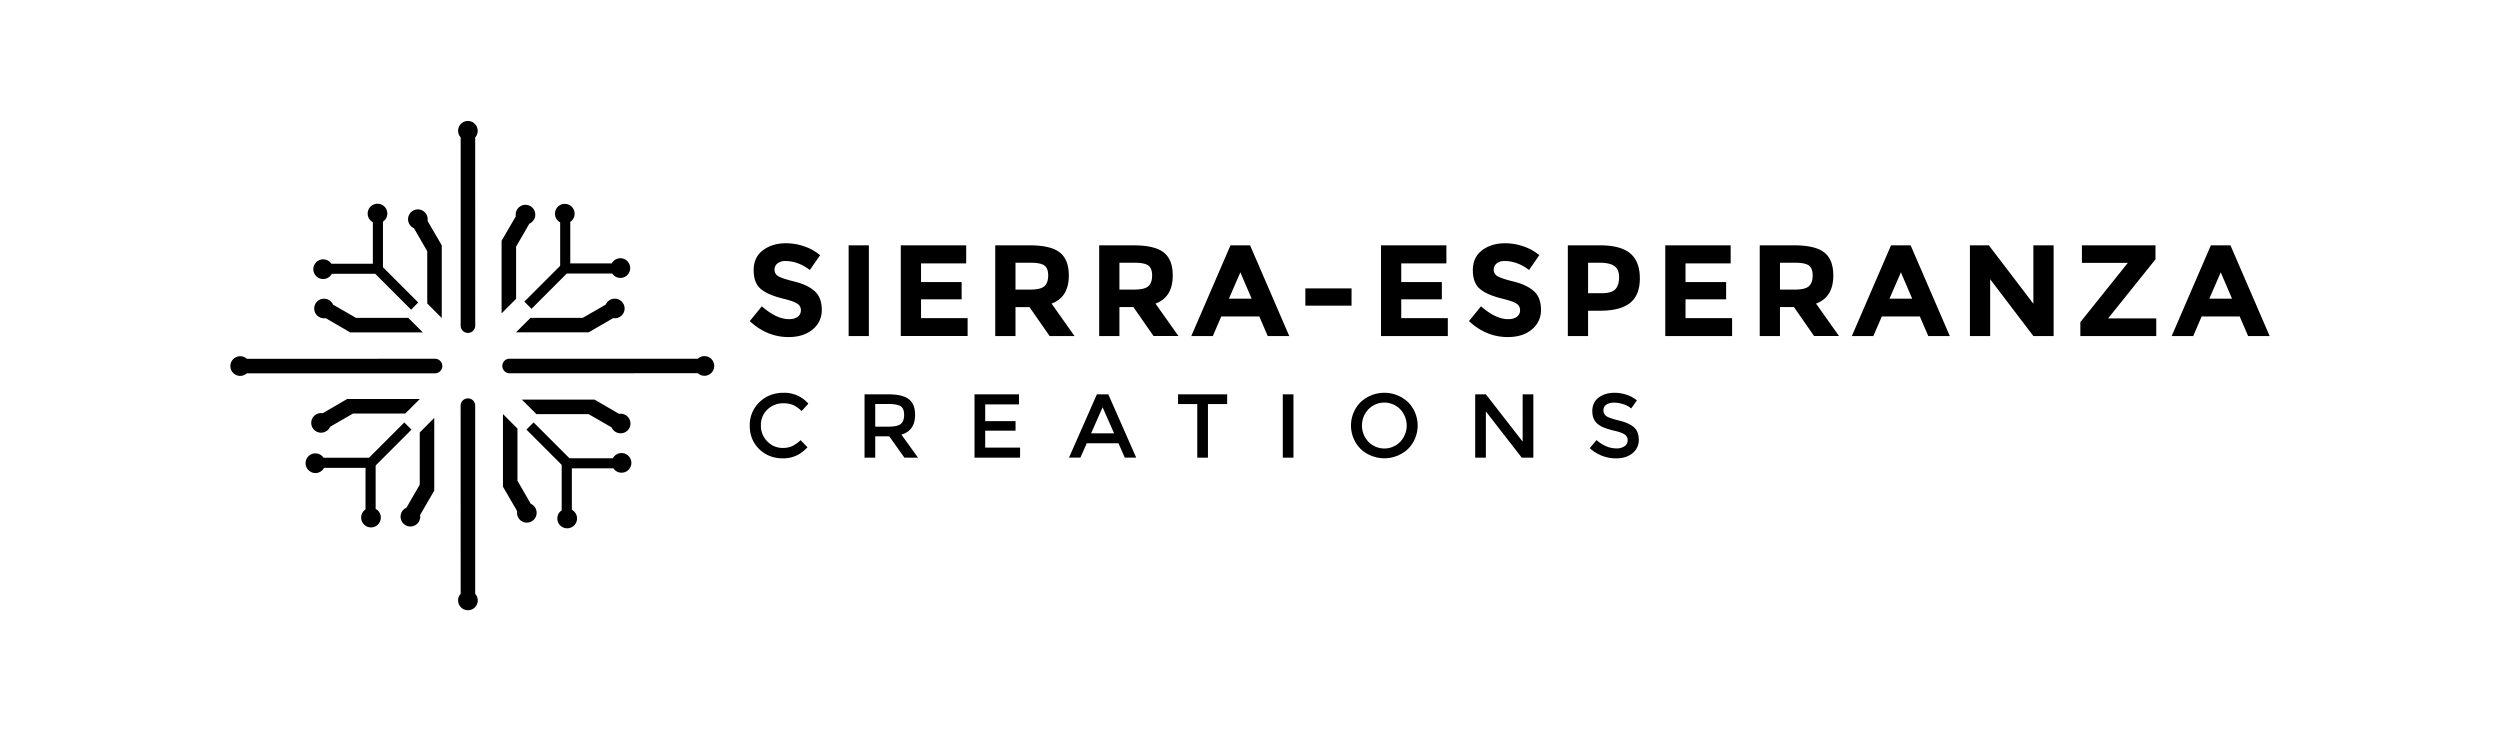 <svg data-name="Capa 1" xmlns="http://www.w3.org/2000/svg" viewBox="0 0 2222.243 649.946">
    <path
        d="m422.388 122.174.046 167.288a6.294 6.294 0 0 1-1.909 4.564 6.455 6.455 0 0 1-11.038-4.518V122.174h.047a8.631 8.631 0 0 1-2.329-5.914 8.709 8.709 0 1 1 17.418 0 8.553 8.553 0 0 1-2.235 5.914ZM475.806 190.775a8.727 8.727 0 0 1-5.263 8.011l-11.782 20.445v46.386l-12.9 12.947v-64.549l12.668-21.8a7.6 7.6 0 0 1-.14-1.444 8.709 8.709 0 1 1 17.418 0ZM555.212 274.186a8.726 8.726 0 0 1-8.712 8.714 7.241 7.241 0 0 1-1.444-.14l-21.8 12.668h-64.6l12.948-12.9H518l20.446-11.782a8.745 8.745 0 0 1 16.766 3.446ZM506.916 234.18v.42l-.419-.42h.419z" />
    <path d="M506.916 234.18v.42l-.419-.42h.419z" />
    <path
        d="M560.2 238.325a8.726 8.726 0 0 1-8.709 8.709 8.625 8.625 0 0 1-7.219-3.865H503.8l-31.343 31.343-6.381-6.38 31.856-31.856v-38.608a8.736 8.736 0 1 1 12.854-7.685 8.622 8.622 0 0 1-3.866 7.219v36.932h-.42l.419.419v-.419H543.8a8.752 8.752 0 0 1 7.685-4.611 8.867 8.867 0 0 1 8.715 8.802ZM620.273 331.749l-167.287.047a6.3 6.3 0 0 1-4.565-1.91 6.455 6.455 0 0 1 4.518-11.037h167.287v.046a8.637 8.637 0 0 1 5.915-2.328 8.732 8.732 0 1 1 0 17.464 8.648 8.648 0 0 1-5.868-2.282ZM551.672 385.168a8.726 8.726 0 0 1-8.01-5.263l-20.445-11.783h-46.386l-12.947-12.9h64.6l21.8 12.667a7.6 7.6 0 0 1 1.444-.139 8.709 8.709 0 1 1-.047 17.418ZM468.308 464.573a8.726 8.726 0 0 1-8.709-8.709 7.175 7.175 0 0 1 .14-1.444l-12.668-21.8v-64.6l12.9 12.947v46.386l11.783 20.445a8.745 8.745 0 0 1-3.446 16.766ZM508.267 416.278h-.419l.419-.373v.373z" />
    <path d="M508.267 416.278h-.419l.419-.373v.373z" />
    <path
        d="M504.122 469.6a8.726 8.726 0 0 1-8.709-8.709 8.625 8.625 0 0 1 3.865-7.219V413.2l-31.343-31.343 6.381-6.38 31.855 31.855h38.608a8.736 8.736 0 1 1 7.685 12.854 8.623 8.623 0 0 1-7.219-3.866h-36.932v-.419l-.419.419h.419v36.839a8.738 8.738 0 0 1-4.191 16.44ZM409.487 527.865l-.046-167.288a6.294 6.294 0 0 1 1.909-4.564 6.455 6.455 0 0 1 11.038 4.518v167.287h-.047a8.7 8.7 0 0 1-6.38 14.624 8.766 8.766 0 0 1-8.756-8.709 8.354 8.354 0 0 1 2.282-5.868ZM356.069 459.264a8.726 8.726 0 0 1 5.262-8.01l11.783-20.446v-46.386l12.9-12.947v64.6l-12.62 21.745a7.6 7.6 0 0 1 .139 1.444 8.732 8.732 0 1 1-17.464 0ZM276.663 375.9a8.726 8.726 0 0 1 8.709-8.709 7.249 7.249 0 0 1 1.444.139l21.8-12.667h64.595l-12.947 12.9h-46.39l-20.445 11.783a8.745 8.745 0 0 1-16.766-3.446ZM324.912 415.859v-.42l.419.42h-.419z" />
    <path d="M324.912 415.859v-.42l.419.42h-.419z" />
    <path
        d="M271.633 411.714a8.726 8.726 0 0 1 8.709-8.709 8.623 8.623 0 0 1 7.219 3.865h40.471l31.343-31.343 6.381 6.38-31.856 31.856v38.608a8.736 8.736 0 1 1-12.853 7.685 8.622 8.622 0 0 1 3.865-7.219v-36.932h.419l-.419-.419v.419h-36.885a8.752 8.752 0 0 1-7.685 4.611 8.867 8.867 0 0 1-8.709-8.802ZM219.426 318.942l167.287-.047a6.291 6.291 0 0 1 4.564 1.91 6.454 6.454 0 0 1-4.517 11.037H219.426v-.042a8.632 8.632 0 0 1-5.915 2.328 8.732 8.732 0 1 1 0-17.464 8.383 8.383 0 0 1 5.915 2.278ZM288.027 265.524a8.725 8.725 0 0 1 8.01 5.262l20.445 11.783h46.433l12.947 12.9h-64.6l-21.8-12.667a7.6 7.6 0 0 1-1.444.14 8.709 8.709 0 1 1 0-17.418ZM371.438 186.118a8.726 8.726 0 0 1 8.709 8.709 7.248 7.248 0 0 1-.14 1.444l12.668 21.8v64.6l-12.9-12.947v-46.395l-11.783-20.445a8.745 8.745 0 0 1 3.447-16.766ZM331.479 234.367h.372l-.372.419v-.419z" />
    <path d="M331.479 234.367h.372l-.372.419v-.419z" />
    <path
        d="M335.577 181.088a8.726 8.726 0 0 1 8.709 8.709 8.625 8.625 0 0 1-3.865 7.219v40.518l31.343 31.343-6.334 6.38-31.856-31.857h-38.608a8.736 8.736 0 1 1-7.684-12.854 8.623 8.623 0 0 1 7.218 3.865h36.932v.419l.419-.419h-.419v-36.883a8.738 8.738 0 0 1 4.145-16.44ZM691.089 234.166a6.955 6.955 0 0 0-2.6 5.651 6.384 6.384 0 0 0 3.172 5.594q3.171 2.076 14.647 4.9t17.82 8.477q6.341 5.654 6.343 16.493a21.771 21.771 0 0 1-8.131 17.589q-8.132 6.747-21.395 6.747-19.146 0-34.485-14.186l10.726-13.149Q690.223 283.7 701.3 283.7q4.957 0 7.785-2.134a6.847 6.847 0 0 0 2.826-5.767 6.723 6.723 0 0 0-3-5.767q-3-2.133-11.879-4.325-14.073-3.344-20.588-8.707t-6.516-16.839q0-11.475 8.246-17.7t20.588-6.229A49.512 49.512 0 0 1 714.906 219a43.261 43.261 0 0 1 14.071 7.843l-9.112 13.147q-10.5-7.958-21.683-7.958a10.845 10.845 0 0 0-7.093 2.134ZM754.349 218.077h17.992V298.7h-17.992ZM858.841 218.077v16.031H818.7v16.609h36.1v15.34h-36.1v16.723h41.41v15.92h-59.4v-80.623ZM950.07 244.835q0 19.376-15.339 25.027l20.414 28.838H933l-17.877-25.719h-12.456V298.7h-17.992v-80.623h30.564q18.8 0 26.815 6.343t8.016 20.415Zm-21.683 9.572q3.344-3 3.345-9.514t-3.46-8.939q-3.461-2.423-12.111-2.422h-13.494v23.874h13.149q9.225 0 12.571-2.999ZM1042.453 244.835q0 19.376-15.339 25.027l20.414 28.834h-22.145l-17.877-25.719H995.05V298.7h-17.992v-80.623h30.564q18.8 0 26.815 6.343t8.016 20.415Zm-21.683 9.572q3.343-3 3.345-9.514t-3.46-8.939q-3.461-2.423-12.111-2.422H995.05v23.874h13.15q9.224 0 12.57-2.999ZM1126.877 298.7l-7.5-17.416h-33.793l-7.5 17.416h-19.145l34.831-80.619h17.416l34.831 80.619Zm-24.336-56.63-10.149 23.413h20.183ZM1160.324 271.708v-15.34h41.06v15.34ZM1285.693 218.077v16.031h-40.137v16.609h36.1v15.34h-36.1v16.723h41.4v15.92h-59.4v-80.623ZM1330.384 234.166a6.956 6.956 0 0 0-2.6 5.651 6.386 6.386 0 0 0 3.172 5.594q3.171 2.076 14.648 4.9t17.819 8.477q6.344 5.654 6.344 16.493a21.768 21.768 0 0 1-8.131 17.589q-8.132 6.747-21.4 6.747-19.146 0-34.485-14.186l10.726-13.149q13.032 11.418 24.1 11.419 4.957 0 7.785-2.134a6.849 6.849 0 0 0 2.825-5.767 6.725 6.725 0 0 0-3-5.767q-3-2.133-11.879-4.325-14.073-3.344-20.587-8.707t-6.517-16.839q0-11.475 8.246-17.7t20.588-6.229A49.5 49.5 0 0 1 1354.2 219a43.266 43.266 0 0 1 14.072 7.843l-9.112 13.147q-10.5-7.958-21.683-7.958a10.845 10.845 0 0 0-7.093 2.134ZM1449.178 225.285q8.476 7.211 8.477 22.145t-8.708 21.856q-8.709 6.92-26.584 6.92h-10.727V298.7h-17.992v-80.623h28.487q18.569 0 27.047 7.208ZM1435.972 257q3.226-3.634 3.229-10.611t-4.21-9.919q-4.211-2.942-13.09-2.941h-10.265v27.1h12.11q8.995.007 12.226-3.629ZM1538.388 218.077v16.031h-40.137v16.609h36.1v15.34h-36.1v16.723h41.406v15.92h-59.4v-80.623ZM1629.618 244.835q0 19.376-15.339 25.027l20.414 28.834h-22.145l-17.877-25.719h-12.456V298.7h-17.992v-80.623h30.563q18.8 0 26.816 6.343t8.016 20.415Zm-21.683 9.572q3.343-3 3.345-9.514t-3.46-8.939q-3.46-2.423-12.111-2.422h-13.494v23.874h13.149q9.225 0 12.571-2.999ZM1714.041 298.7l-7.5-17.416h-33.794l-7.5 17.416h-19.146l34.832-80.619h17.415l34.832 80.619Zm-24.335-56.63-10.15 23.413h20.185ZM1807.462 218.077h17.993V298.7h-17.993l-38.406-50.516V298.7h-17.992v-80.623h16.836l39.559 51.9ZM1849.213 298.7v-12.345l42.213-52.708H1850.6v-15.57h65.395v12.456l-42.1 52.478h42.789V298.7ZM1998.341 298.7l-7.5-17.416h-33.794l-7.5 17.416H1930.4l34.833-80.619h17.415l34.832 80.619Zm-24.335-56.63-10.15 23.413h20.184Z" />
    <g style="isolation:isolate">
        <path
            d="M695.775 398.177a19.891 19.891 0 0 0 8.455-1.65 29.107 29.107 0 0 0 7.408-5.275l6.12 6.282q-8.939 9.9-21.7 9.9t-21.177-8.214q-8.416-8.214-8.415-20.774a28.067 28.067 0 0 1 8.575-20.937q8.577-8.373 21.661-8.374a28.326 28.326 0 0 1 21.862 9.662l-6.039 6.6a26.4 26.4 0 0 0-7.609-5.4 21.351 21.351 0 0 0-8.415-1.529A20 20 0 0 0 682.167 364a18.6 18.6 0 0 0-5.8 14.092 19.452 19.452 0 0 0 5.758 14.333 18.647 18.647 0 0 0 13.65 5.752ZM813.419 368.786q0 13.933-12.159 17.554L816 406.793h-12.083L790.47 387.87h-12.481v18.923h-9.5v-56.286h20.936q12.882 0 18.44 4.349t5.554 13.93Zm-12.642 7.972q2.9-2.494 2.9-8.012t-2.98-7.569q-2.981-2.054-10.629-2.054h-12.079v20.131h11.836q8.052 0 10.952-2.496ZM905.779 350.507v8.939h-30.036v14.9h26.976v8.454h-26.976v15.058h31v8.938h-40.5v-56.289ZM966.01 393.991l-5.637 12.8h-10.146l24.8-56.286h10.146l24.8 56.286h-10.144l-5.636-12.8Zm24.317-8.778-10.227-23.19-10.227 23.19ZM1073.749 359.2v47.589h-9.5V359.2h-17.071v-8.7h43.643v8.7ZM1140.26 350.507h9.5v56.286h-9.5ZM1251.624 399.023a30.871 30.871 0 0 1-42.195 0 29.552 29.552 0 0 1 0-41.55 30.871 30.871 0 0 1 42.195 0 29.552 29.552 0 0 1 0 41.55Zm-6.966-35.229a19.737 19.737 0 0 0-28.264 0 21.022 21.022 0 0 0 0 28.907 19.737 19.737 0 0 0 28.264 0 21.019 21.019 0 0 0 0-28.907ZM1353.485 350.507h9.5v56.286h-10.308l-31.886-41.066v41.066h-9.5v-56.286h9.5l32.692 42.033ZM1434.773 357.915a12.472 12.472 0 0 0-6.8 1.692 5.651 5.651 0 0 0-2.658 5.113 5.945 5.945 0 0 0 2.658 5.234q2.657 1.81 11.313 3.906t13.045 5.878q4.388 3.785 4.389 11.152a14.778 14.778 0 0 1-5.557 11.958q-5.556 4.59-14.574 4.59a34.23 34.23 0 0 1-23.433-9.1l5.959-7.166q8.535 7.41 17.715 7.408a12.09 12.09 0 0 0 7.287-1.973 6.174 6.174 0 0 0 2.7-5.234 5.876 5.876 0 0 0-2.537-5.073q-2.535-1.812-8.736-3.3a78.062 78.062 0 0 1-9.421-2.737A21.234 21.234 0 0 1 1420.4 377q-4.994-3.783-4.992-11.594t5.677-12.038q5.677-4.228 14.052-4.228a33.707 33.707 0 0 1 10.709 1.771 28.022 28.022 0 0 1 9.179 4.993l-5.073 7.167a19.165 19.165 0 0 0-6.764-3.7 26.039 26.039 0 0 0-8.415-1.456Z" />
    </g>
</svg>